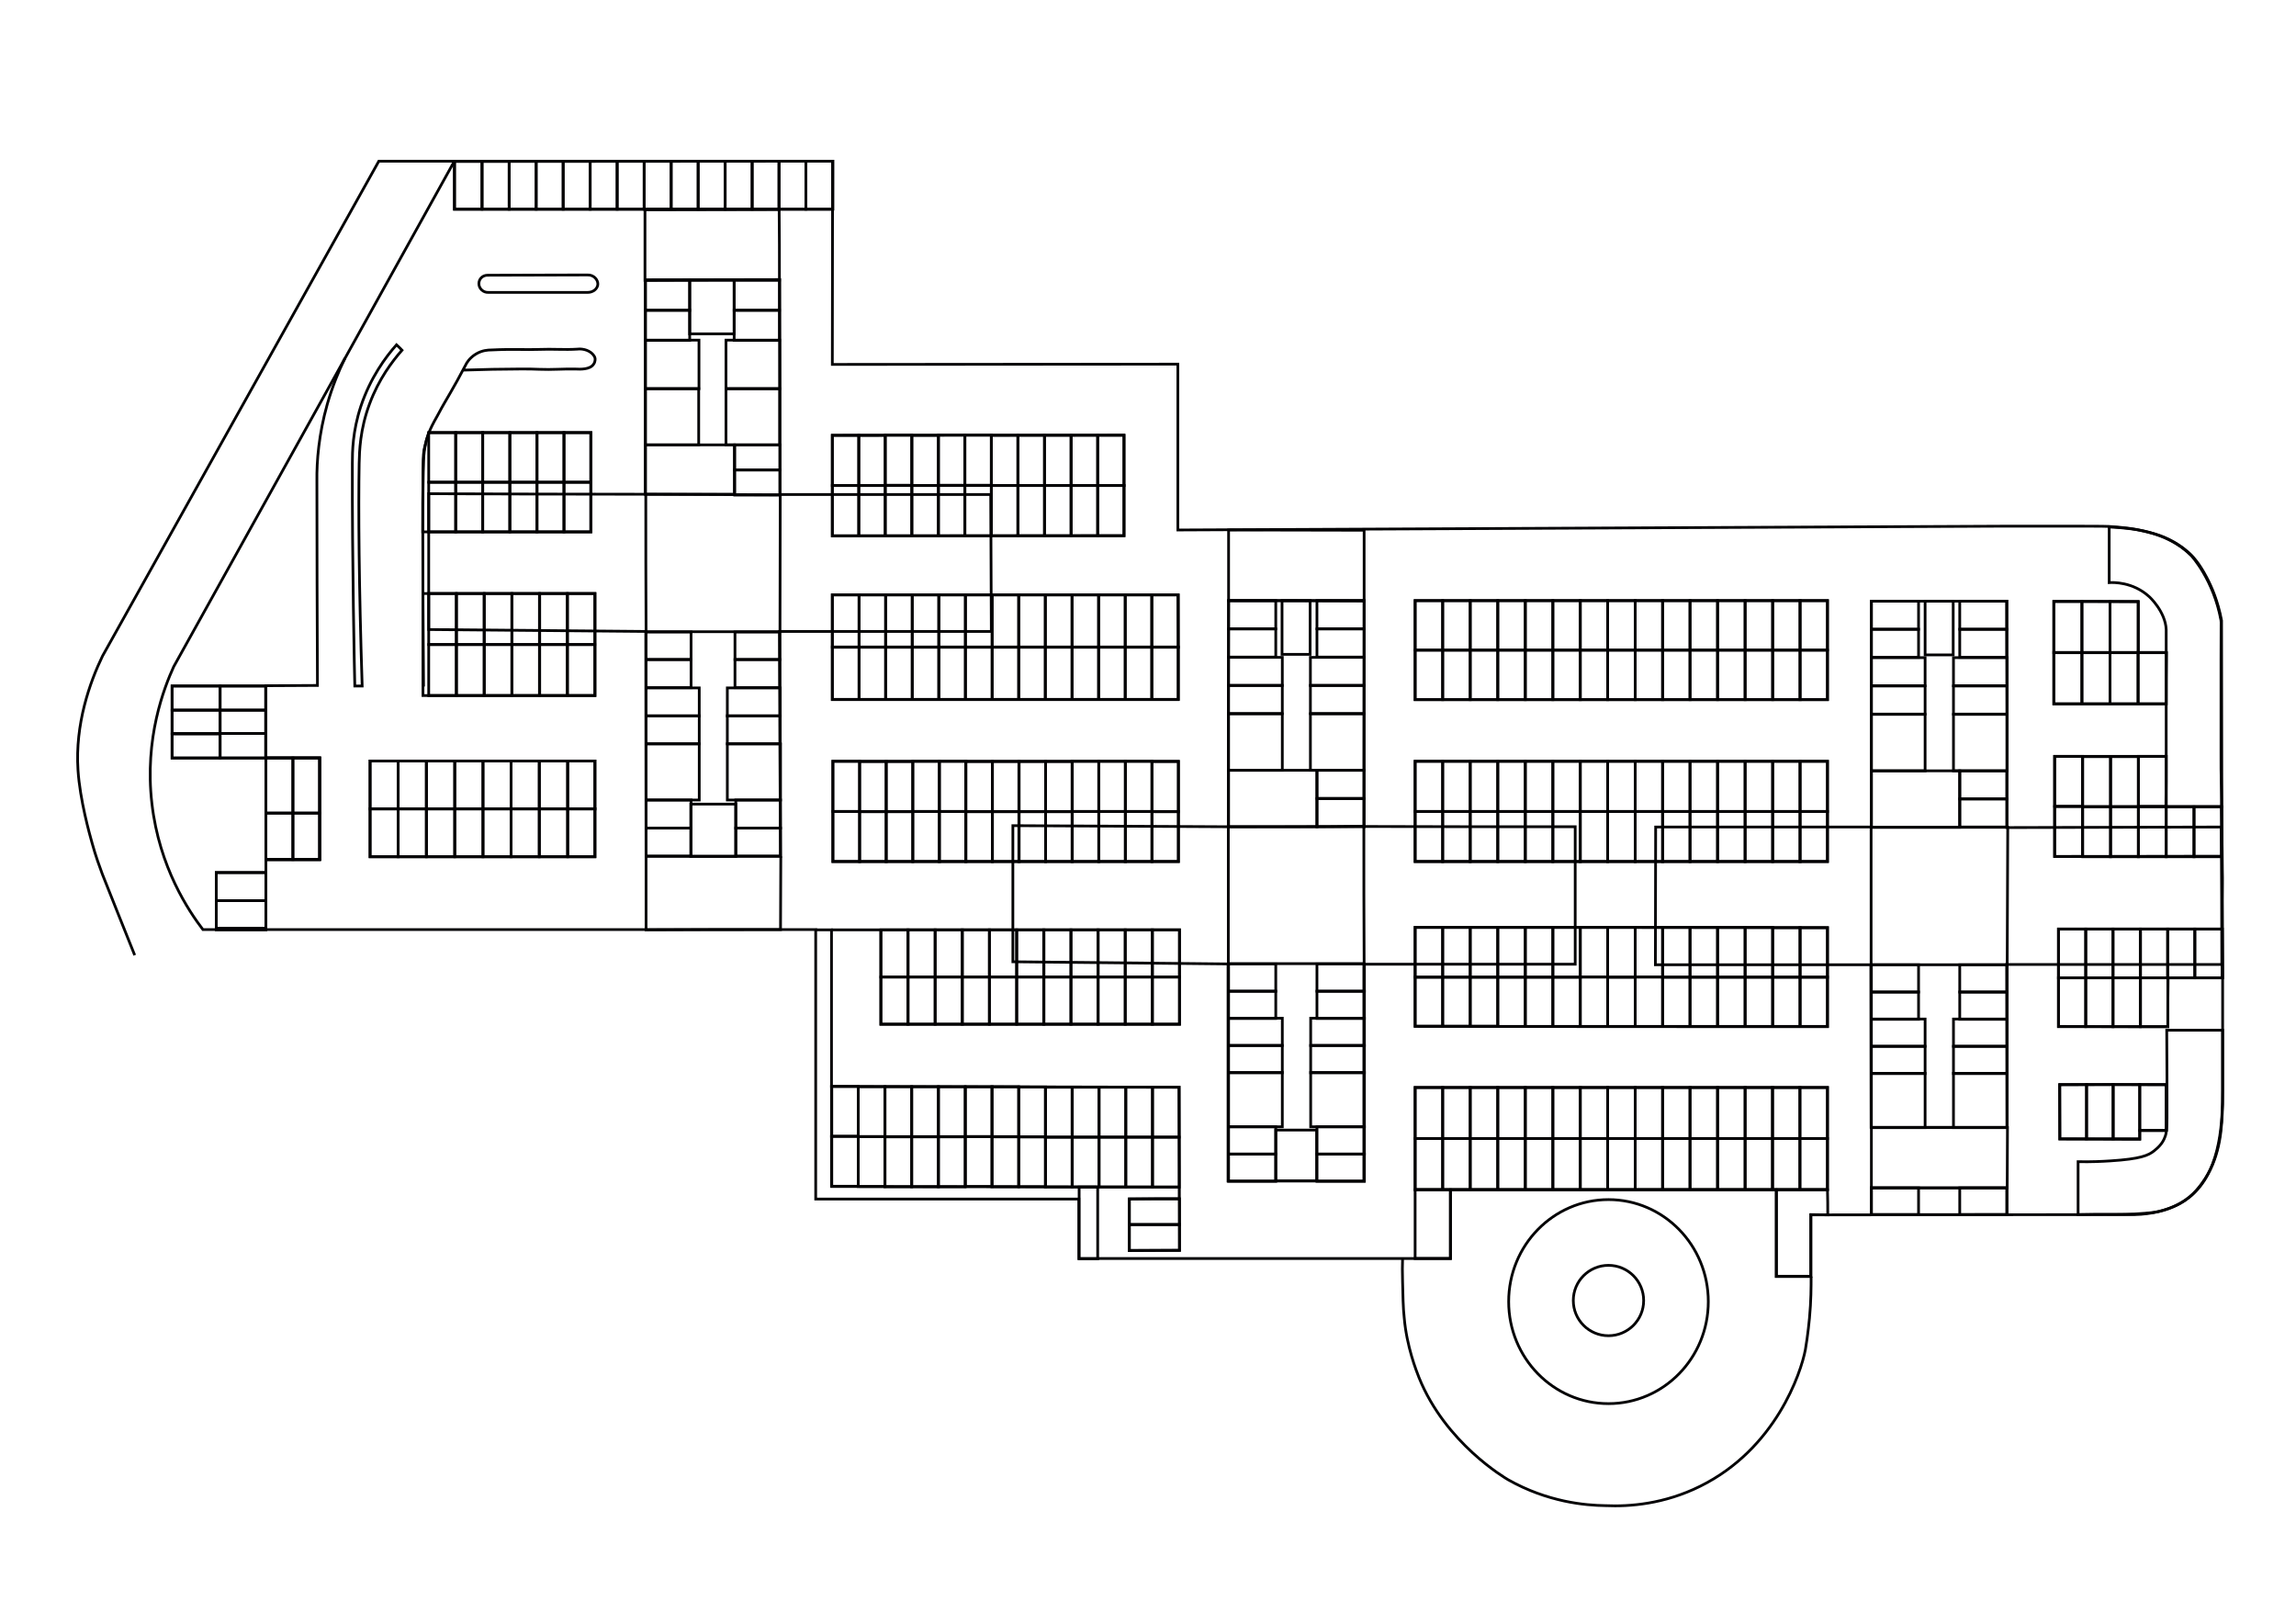 <?xml version="1.0" encoding="utf-8"?>
<!-- Generator: Adobe Illustrator 18.1.1, SVG Export Plug-In . SVG Version: 6.00 Build 0)  -->
<svg version="1.1" id="Capa_1" xmlns="http://www.w3.org/2000/svg" xmlns:xlink="http://www.w3.org/1999/xlink" x="0px" y="0px"
	 viewBox="0 0 841.9 595.3" enable-background="new 0 0 841.9 595.3" xml:space="preserve">
<rect x="157.2" y="217.6" fill="none" stroke="#010002" stroke-miterlimit="10" width="10.1" height="18.7"/>
<rect x="157.2" y="158.6" fill="none" stroke="#010002" stroke-miterlimit="10" width="9.9" height="18.2"/>
<rect x="166.6" y="59.1" fill="none" stroke="#010002" stroke-miterlimit="10" width="10.1" height="17.6"/>
<rect x="176.8" y="59.1" fill="none" stroke="#010002" stroke-miterlimit="10" width="9.9" height="17.6"/>
<rect x="186.7" y="59.1" fill="none" stroke="#010002" stroke-miterlimit="10" width="9.9" height="17.6"/>
<rect x="196.6" y="59.1" fill="none" stroke="#010002" stroke-miterlimit="10" width="9.9" height="17.6"/>
<rect x="206.5" y="59.1" fill="none" stroke="#010002" stroke-miterlimit="10" width="9.9" height="17.6"/>
<rect x="216.4" y="59.1" fill="none" stroke="#010002" stroke-miterlimit="10" width="9.9" height="17.6"/>
<rect x="226.3" y="59.1" fill="none" stroke="#010002" stroke-miterlimit="10" width="9.9" height="17.6"/>
<rect x="236.2" y="59.1" fill="none" stroke="#010002" stroke-miterlimit="10" width="9.9" height="17.6"/>
<rect x="246.1" y="59.1" fill="none" stroke="#010002" stroke-miterlimit="10" width="9.9" height="17.6"/>
<rect x="256" y="59.1" fill="none" stroke="#010002" stroke-miterlimit="10" width="9.9" height="17.6"/>
<rect x="265.9" y="59.1" fill="none" stroke="#010002" stroke-miterlimit="10" width="9.9" height="17.6"/>
<rect x="275.8" y="59.1" fill="none" stroke="#010002" stroke-miterlimit="10" width="9.9" height="17.6"/>
<rect x="285.6" y="59.1" fill="none" stroke="#010002" stroke-miterlimit="10" width="9.9" height="17.6"/>
<rect x="295.5" y="59.1" fill="none" stroke="#010002" stroke-miterlimit="10" width="9.8" height="17.6"/>
<rect x="157.2" y="176.8" fill="none" stroke="#010002" stroke-miterlimit="10" width="9.9" height="18.2"/>
<rect x="167.1" y="158.6" fill="none" stroke="#010002" stroke-miterlimit="10" width="9.9" height="18.2"/>
<rect x="167.1" y="176.8" fill="none" stroke="#010002" stroke-miterlimit="10" width="9.9" height="18.2"/>
<rect x="177" y="158.6" fill="none" stroke="#010002" stroke-miterlimit="10" width="9.9" height="18.2"/>
<rect x="177" y="176.8" fill="none" stroke="#010002" stroke-miterlimit="10" width="9.9" height="18.2"/>
<rect x="187" y="158.6" fill="none" stroke="#010002" stroke-miterlimit="10" width="9.9" height="18.2"/>
<rect x="187" y="176.8" fill="none" stroke="#010002" stroke-miterlimit="10" width="9.9" height="18.2"/>
<rect x="196.9" y="158.6" fill="none" stroke="#010002" stroke-miterlimit="10" width="9.9" height="18.2"/>
<rect x="196.9" y="176.8" fill="none" stroke="#010002" stroke-miterlimit="10" width="9.9" height="18.2"/>
<rect x="206.8" y="158.6" fill="none" stroke="#010002" stroke-miterlimit="10" width="9.9" height="18.2"/>
<rect x="206.8" y="176.8" fill="none" stroke="#010002" stroke-miterlimit="10" width="9.9" height="18.2"/>
<rect x="157.2" y="236.3" fill="none" stroke="#010002" stroke-miterlimit="10" width="10.1" height="18.7"/>
<rect x="167.4" y="217.6" fill="none" stroke="#010002" stroke-miterlimit="10" width="10.1" height="18.7"/>
<rect x="167.4" y="236.3" fill="none" stroke="#010002" stroke-miterlimit="10" width="10.1" height="18.7"/>
<rect x="177.6" y="217.6" fill="none" stroke="#010002" stroke-miterlimit="10" width="10.1" height="18.7"/>
<rect x="177.6" y="236.3" fill="none" stroke="#010002" stroke-miterlimit="10" width="10.1" height="18.7"/>
<rect x="187.7" y="217.6" fill="none" stroke="#010002" stroke-miterlimit="10" width="10.1" height="18.7"/>
<rect x="187.7" y="236.3" fill="none" stroke="#010002" stroke-miterlimit="10" width="10.1" height="18.7"/>
<rect x="197.9" y="217.6" fill="none" stroke="#010002" stroke-miterlimit="10" width="10.1" height="18.7"/>
<rect x="197.9" y="236.3" fill="none" stroke="#010002" stroke-miterlimit="10" width="10.1" height="18.7"/>
<rect x="208.1" y="217.6" fill="none" stroke="#010002" stroke-miterlimit="10" width="10" height="18.7"/>
<rect x="208.1" y="236.3" fill="none" stroke="#010002" stroke-miterlimit="10" width="10" height="18.7"/>
<rect x="135.7" y="279" fill="none" stroke="#010002" stroke-miterlimit="10" width="10.3" height="17.6"/>
<rect x="135.7" y="296.5" fill="none" stroke="#010002" stroke-miterlimit="10" width="10.3" height="17.6"/>
<rect x="146" y="279" fill="none" stroke="#010002" stroke-miterlimit="10" width="10.3" height="17.6"/>
<rect x="146" y="296.5" fill="none" stroke="#010002" stroke-miterlimit="10" width="10.3" height="17.6"/>
<rect x="156.4" y="279" fill="none" stroke="#010002" stroke-miterlimit="10" width="10.3" height="17.6"/>
<rect x="156.4" y="296.5" fill="none" stroke="#010002" stroke-miterlimit="10" width="10.3" height="17.6"/>
<rect x="166.8" y="279" fill="none" stroke="#010002" stroke-miterlimit="10" width="10.3" height="17.6"/>
<rect x="166.8" y="296.5" fill="none" stroke="#010002" stroke-miterlimit="10" width="10.3" height="17.6"/>
<rect x="177.1" y="279" fill="none" stroke="#010002" stroke-miterlimit="10" width="10.3" height="17.6"/>
<rect x="177.1" y="296.5" fill="none" stroke="#010002" stroke-miterlimit="10" width="10.3" height="17.6"/>
<rect x="187.4" y="279" fill="none" stroke="#010002" stroke-miterlimit="10" width="10.3" height="17.6"/>
<rect x="187.4" y="296.5" fill="none" stroke="#010002" stroke-miterlimit="10" width="10.3" height="17.6"/>
<rect x="197.8" y="279" fill="none" stroke="#010002" stroke-miterlimit="10" width="10.3" height="17.6"/>
<rect x="197.8" y="296.5" fill="none" stroke="#010002" stroke-miterlimit="10" width="10.3" height="17.6"/>
<rect x="208.2" y="279" fill="none" stroke="#010002" stroke-miterlimit="10" width="10" height="17.6"/>
<rect x="208.2" y="296.5" fill="none" stroke="#010002" stroke-miterlimit="10" width="10" height="17.6"/>
<rect x="107.4" y="277.9" fill="none" stroke="#010002" stroke-miterlimit="10" width="9.9" height="20.2"/>
<rect x="97.5" y="277.9" fill="none" stroke="#010002" stroke-miterlimit="10" width="9.9" height="20.2"/>
<rect x="97.5" y="298.1" fill="none" stroke="#010002" stroke-miterlimit="10" width="9.9" height="17"/>
<rect x="107.4" y="298.1" fill="none" stroke="#010002" stroke-miterlimit="10" width="9.9" height="17"/>
<rect x="79.3" y="319.9" fill="none" stroke="#010002" stroke-miterlimit="10" width="18.2" height="10.3"/>
<rect x="79.3" y="330.2" fill="none" stroke="#010002" stroke-miterlimit="10" width="18.2" height="10.1"/>
<rect x="63.1" y="251.5" fill="none" stroke="#010002" stroke-miterlimit="10" width="17.6" height="8.8"/>
<rect x="80.7" y="251.5" fill="none" stroke="#010002" stroke-miterlimit="10" width="16.8" height="8.8"/>
<rect x="80.7" y="260.4" fill="none" stroke="#010002" stroke-miterlimit="10" width="16.8" height="8.5"/>
<rect x="80.7" y="268.9" fill="none" stroke="#010002" stroke-miterlimit="10" width="16.8" height="9"/>
<rect x="63.1" y="260.4" fill="none" stroke="#010002" stroke-miterlimit="10" width="17.6" height="8.5"/>
<rect x="63.1" y="269.1" fill="none" stroke="#010002" stroke-miterlimit="10" width="17.6" height="8.8"/>
<rect x="236.9" y="303.6" fill="none" stroke="#010002" stroke-miterlimit="10" width="16.5" height="10.3"/>
<rect x="269.8" y="303.6" fill="none" stroke="#010002" stroke-miterlimit="10" width="16.4" height="10.3"/>
<rect x="236.6" y="102.7" fill="none" stroke="#010002" stroke-miterlimit="10" width="16.3" height="11.1"/>
<rect x="269.2" y="102.7" fill="none" stroke="#010002" stroke-miterlimit="10" width="16.6" height="11.1"/>
<rect x="269.2" y="113.7" fill="none" stroke="#010002" stroke-miterlimit="10" width="16.6" height="11.1"/>
<rect x="252.9" y="102.7" fill="none" stroke="#010002" stroke-miterlimit="10" width="16.3" height="19.7"/>
<rect x="236.6" y="113.7" fill="none" stroke="#010002" stroke-miterlimit="10" width="16.3" height="11.1"/>
<rect x="236.9" y="293.3" fill="none" stroke="#010002" stroke-miterlimit="10" width="16.5" height="10.3"/>
<rect x="269.8" y="293.3" fill="none" stroke="#010002" stroke-miterlimit="10" width="16.4" height="10.3"/>
<rect x="236.9" y="262.4" fill="none" stroke="#010002" stroke-miterlimit="10" width="19.5" height="10.3"/>
<rect x="266.7" y="262.4" fill="none" stroke="#010002" stroke-miterlimit="10" width="19.4" height="10.3"/>
<rect x="236.9" y="252.2" fill="none" stroke="#010002" stroke-miterlimit="10" width="19.5" height="10.3"/>
<rect x="266.7" y="252.2" fill="none" stroke="#010002" stroke-miterlimit="10" width="19.4" height="10.3"/>
<rect x="236.9" y="241.8" fill="none" stroke="#010002" stroke-miterlimit="10" width="16.5" height="10.3"/>
<rect x="269.5" y="241.8" fill="none" stroke="#010002" stroke-miterlimit="10" width="16.5" height="10.3"/>
<rect x="236.9" y="231.7" fill="none" stroke="#010002" stroke-miterlimit="10" width="16.5" height="10.1"/>
<rect x="269.4" y="163.1" fill="none" stroke="#010002" stroke-miterlimit="10" width="16.6" height="9.2"/>
<rect x="269.4" y="172.3" fill="none" stroke="#010002" stroke-miterlimit="10" width="16.6" height="9.2"/>
<rect x="269.5" y="231.7" fill="none" stroke="#010002" stroke-miterlimit="10" width="16.5" height="10.1"/>
<rect x="236.9" y="272.7" fill="none" stroke="#010002" stroke-miterlimit="10" width="19.5" height="20.6"/>
<rect x="236.6" y="142.5" fill="none" stroke="#010002" stroke-miterlimit="10" width="19.6" height="20.6"/>
<rect x="266.2" y="142.5" fill="none" stroke="#010002" stroke-miterlimit="10" width="19.7" height="20.6"/>
<rect x="236.6" y="124.7" fill="none" stroke="#010002" stroke-miterlimit="10" width="19.7" height="17.8"/>
<rect x="266.2" y="124.7" fill="none" stroke="#010002" stroke-miterlimit="10" width="19.7" height="17.8"/>
<rect x="236.6" y="163.1" fill="none" stroke="#010002" stroke-miterlimit="10" width="32.7" height="18.1"/>
<rect x="266.7" y="272.7" fill="none" stroke="#010002" stroke-miterlimit="10" width="19.5" height="20.6"/>
<rect x="253.3" y="294.8" fill="none" stroke="#010002" stroke-miterlimit="10" width="16.5" height="19.2"/>
<path fill="none" stroke="#010002" stroke-miterlimit="10" d="M49.4,350.2c-4-10-8-19.9-11.9-29.8c-1-2.7-2.4-6.5-3.7-11.2
	c-0.9-3.2-4.5-15.9-5.2-26.9c-1.1-16.8,4.3-32.1,9-41.8L138.9,59.1h27.8v17.6h138.7V59.1c-46.2,0-92.5,0.1-138.7,0.1"/>
<path fill="none" stroke="#010002" stroke-miterlimit="10" d="M178.8,100.9c12.2,0,24.4-0.1,36.6-0.1c2.4-0.1,4,1.9,3.8,3.6
	c-0.2,1.5-1.7,2.8-3.7,2.8c-12.1,0-24.3,0-36.4,0c-2,0.1-3.5-1.5-3.5-3.2C175.6,102.2,177,100.9,178.8,100.9z"/>
<path fill="none" stroke="#010002" stroke-miterlimit="10" d="M145.4,126.4c-4,4.5-9.6,12.1-13.1,22.6c-3,9.1-3.1,16.6-3.1,20.8
	c-0.1,35.6,0.8,78.1,0.9,81.7h2.7c-1.2-36.8-1.4-65.4-1.1-81.7c0.1-4.4,0.3-12.3,3.8-21.7c3.4-9.2,8.4-15.7,11.9-19.7
	C146.7,127.7,146.1,127,145.4,126.4z"/>
<path fill="none" stroke="#010002" stroke-miterlimit="10" d="M155.3,251.7c-0.4-43.9-0.3-75.9,0-82.6c0.2-5.4,1.2-8.3,2-10.5
	c0.6-1.6,1.4-3.2,3.1-6.2c2.5-4.7,2.7-4.8,4.8-8.5c1.4-2.4,3.3-5.8,5.5-10c0.4-0.9,1.5-2.7,3.8-4.1s4.5-1.5,5.7-1.5
	c8.1-0.4,12.6,0,17.6-0.2c4.6-0.2,9.3,0.2,13.9-0.1c0.6-0.1,3-0.2,4.9,1.2c0.4,0.3,1.4,1.1,1.6,2.2c0,0,0.2,1.2-0.6,2.2
	c-1.3,1.9-4.8,1.8-6.6,1.7c-4.4-0.1-8.8,0.3-13.2,0.1c-4.1-0.2-8.5-0.1-17.2,0c-4.7,0.1-8.5,0.2-11,0.3"/>
<rect x="305.2" y="159.6" fill="none" stroke="#010002" stroke-miterlimit="10" width="9.7" height="18.4"/>
<rect x="305.2" y="178" fill="none" stroke="#010002" stroke-miterlimit="10" width="9.7" height="18.4"/>
<rect x="305.2" y="218.1" fill="none" stroke="#010002" stroke-miterlimit="10" width="9.8" height="19.2"/>
<rect x="305.4" y="279.1" fill="none" stroke="#010002" stroke-miterlimit="10" width="9.8" height="18.4"/>
<rect x="305.4" y="297.5" fill="none" stroke="#010002" stroke-miterlimit="10" width="9.8" height="18.4"/>
<rect x="323" y="340.9" fill="none" stroke="#010002" stroke-miterlimit="10" width="10" height="17.3"/>
<rect x="323" y="358.2" fill="none" stroke="#010002" stroke-miterlimit="10" width="10" height="17.3"/>
<rect x="332.9" y="340.9" fill="none" stroke="#010002" stroke-miterlimit="10" width="10" height="17.3"/>
<rect x="332.9" y="358.2" fill="none" stroke="#010002" stroke-miterlimit="10" width="10" height="17.3"/>
<rect x="342.9" y="340.9" fill="none" stroke="#010002" stroke-miterlimit="10" width="10" height="17.3"/>
<rect x="342.9" y="358.2" fill="none" stroke="#010002" stroke-miterlimit="10" width="10" height="17.3"/>
<rect x="352.8" y="340.9" fill="none" stroke="#010002" stroke-miterlimit="10" width="10" height="17.3"/>
<rect x="352.8" y="358.2" fill="none" stroke="#010002" stroke-miterlimit="10" width="10" height="17.3"/>
<rect x="686.2" y="435.5" fill="none" stroke="#010002" stroke-miterlimit="10" width="17.3" height="9.8"/>
<rect x="718.6" y="435.5" fill="none" stroke="#010002" stroke-miterlimit="10" width="17.3" height="9.8"/>
<rect x="362.8" y="340.9" fill="none" stroke="#010002" stroke-miterlimit="10" width="10" height="17.3"/>
<rect x="362.8" y="358.2" fill="none" stroke="#010002" stroke-miterlimit="10" width="10" height="17.3"/>
<rect x="372.8" y="340.9" fill="none" stroke="#010002" stroke-miterlimit="10" width="10" height="17.3"/>
<rect x="372.8" y="358.2" fill="none" stroke="#010002" stroke-miterlimit="10" width="10" height="17.3"/>
<rect x="382.7" y="340.9" fill="none" stroke="#010002" stroke-miterlimit="10" width="10" height="17.3"/>
<rect x="382.7" y="358.2" fill="none" stroke="#010002" stroke-miterlimit="10" width="10" height="17.3"/>
<rect x="392.7" y="340.9" fill="none" stroke="#010002" stroke-miterlimit="10" width="10" height="17.3"/>
<rect x="392.7" y="358.2" fill="none" stroke="#010002" stroke-miterlimit="10" width="10" height="17.3"/>
<rect x="402.6" y="340.9" fill="none" stroke="#010002" stroke-miterlimit="10" width="10" height="17.3"/>
<rect x="402.6" y="358.2" fill="none" stroke="#010002" stroke-miterlimit="10" width="10" height="17.3"/>
<rect x="412.6" y="340.9" fill="none" stroke="#010002" stroke-miterlimit="10" width="10" height="17.3"/>
<rect x="412.6" y="358.2" fill="none" stroke="#010002" stroke-miterlimit="10" width="10" height="17.3"/>
<rect x="422.5" y="340.9" fill="none" stroke="#010002" stroke-miterlimit="10" width="10" height="17.3"/>
<rect x="422.5" y="358.2" fill="none" stroke="#010002" stroke-miterlimit="10" width="10" height="17.3"/>
<rect x="315.2" y="279.2" fill="none" stroke="#010002" stroke-miterlimit="10" width="9.8" height="18.4"/>
<rect x="315.2" y="297.5" fill="none" stroke="#010002" stroke-miterlimit="10" width="9.8" height="18.4"/>
<rect x="324.9" y="279.2" fill="none" stroke="#010002" stroke-miterlimit="10" width="9.8" height="18.4"/>
<rect x="324.9" y="297.5" fill="none" stroke="#010002" stroke-miterlimit="10" width="9.8" height="18.4"/>
<rect x="334.7" y="279.1" fill="none" stroke="#010002" stroke-miterlimit="10" width="9.8" height="18.4"/>
<rect x="334.7" y="297.5" fill="none" stroke="#010002" stroke-miterlimit="10" width="9.8" height="18.4"/>
<rect x="344.4" y="279.1" fill="none" stroke="#010002" stroke-miterlimit="10" width="9.8" height="18.4"/>
<rect x="344.4" y="297.5" fill="none" stroke="#010002" stroke-miterlimit="10" width="9.8" height="18.4"/>
<rect x="354.1" y="279.2" fill="none" stroke="#010002" stroke-miterlimit="10" width="9.8" height="18.4"/>
<rect x="354.1" y="297.5" fill="none" stroke="#010002" stroke-miterlimit="10" width="9.8" height="18.4"/>
<rect x="363.9" y="279.2" fill="none" stroke="#010002" stroke-miterlimit="10" width="9.8" height="18.4"/>
<rect x="363.9" y="297.5" fill="none" stroke="#010002" stroke-miterlimit="10" width="9.8" height="18.4"/>
<rect x="373.6" y="279.2" fill="none" stroke="#010002" stroke-miterlimit="10" width="9.8" height="18.4"/>
<rect x="373.6" y="297.5" fill="none" stroke="#010002" stroke-miterlimit="10" width="9.8" height="18.4"/>
<rect x="383.4" y="279.2" fill="none" stroke="#010002" stroke-miterlimit="10" width="9.8" height="18.4"/>
<rect x="383.4" y="297.5" fill="none" stroke="#010002" stroke-miterlimit="10" width="9.8" height="18.4"/>
<rect x="393.1" y="279.1" fill="none" stroke="#010002" stroke-miterlimit="10" width="9.8" height="18.4"/>
<rect x="393.1" y="297.5" fill="none" stroke="#010002" stroke-miterlimit="10" width="9.8" height="18.4"/>
<rect x="402.9" y="279.1" fill="none" stroke="#010002" stroke-miterlimit="10" width="9.8" height="18.4"/>
<rect x="402.9" y="297.5" fill="none" stroke="#010002" stroke-miterlimit="10" width="9.8" height="18.4"/>
<rect x="412.6" y="279.1" fill="none" stroke="#010002" stroke-miterlimit="10" width="9.8" height="18.4"/>
<rect x="412.6" y="297.5" fill="none" stroke="#010002" stroke-miterlimit="10" width="9.8" height="18.4"/>
<rect x="422.4" y="279.2" fill="none" stroke="#010002" stroke-miterlimit="10" width="9.7" height="18.4"/>
<rect x="422.4" y="297.5" fill="none" stroke="#010002" stroke-miterlimit="10" width="9.7" height="18.4"/>
<rect x="305.2" y="237.2" fill="none" stroke="#010002" stroke-miterlimit="10" width="9.8" height="19.2"/>
<rect x="315" y="218.1" fill="none" stroke="#010002" stroke-miterlimit="10" width="9.8" height="19.2"/>
<rect x="315" y="237.2" fill="none" stroke="#010002" stroke-miterlimit="10" width="9.8" height="19.2"/>
<rect x="324.7" y="218.1" fill="none" stroke="#010002" stroke-miterlimit="10" width="9.8" height="19.2"/>
<rect x="324.7" y="237.2" fill="none" stroke="#010002" stroke-miterlimit="10" width="9.8" height="19.2"/>
<rect x="334.5" y="218.1" fill="none" stroke="#010002" stroke-miterlimit="10" width="9.8" height="19.2"/>
<rect x="334.5" y="237.2" fill="none" stroke="#010002" stroke-miterlimit="10" width="9.8" height="19.2"/>
<rect x="344.2" y="218.1" fill="none" stroke="#010002" stroke-miterlimit="10" width="9.8" height="19.2"/>
<rect x="344.2" y="237.2" fill="none" stroke="#010002" stroke-miterlimit="10" width="9.8" height="19.2"/>
<rect x="354" y="218.1" fill="none" stroke="#010002" stroke-miterlimit="10" width="9.8" height="19.2"/>
<rect x="354" y="237.2" fill="none" stroke="#010002" stroke-miterlimit="10" width="9.8" height="19.2"/>
<rect x="363.8" y="218.1" fill="none" stroke="#010002" stroke-miterlimit="10" width="9.8" height="19.2"/>
<rect x="363.8" y="237.2" fill="none" stroke="#010002" stroke-miterlimit="10" width="9.8" height="19.2"/>
<rect x="373.5" y="218.1" fill="none" stroke="#010002" stroke-miterlimit="10" width="9.8" height="19.2"/>
<rect x="373.5" y="237.2" fill="none" stroke="#010002" stroke-miterlimit="10" width="9.8" height="19.2"/>
<rect x="383.3" y="218.1" fill="none" stroke="#010002" stroke-miterlimit="10" width="9.8" height="19.2"/>
<rect x="383.3" y="237.2" fill="none" stroke="#010002" stroke-miterlimit="10" width="9.8" height="19.2"/>
<rect x="393.1" y="218.1" fill="none" stroke="#010002" stroke-miterlimit="10" width="9.8" height="19.2"/>
<rect x="393.1" y="237.2" fill="none" stroke="#010002" stroke-miterlimit="10" width="9.8" height="19.2"/>
<rect x="402.8" y="218.1" fill="none" stroke="#010002" stroke-miterlimit="10" width="9.8" height="19.2"/>
<rect x="402.8" y="237.2" fill="none" stroke="#010002" stroke-miterlimit="10" width="9.8" height="19.2"/>
<rect x="412.6" y="218.1" fill="none" stroke="#010002" stroke-miterlimit="10" width="9.8" height="19.2"/>
<rect x="412.6" y="237.2" fill="none" stroke="#010002" stroke-miterlimit="10" width="9.8" height="19.2"/>
<rect x="422.3" y="218.1" fill="none" stroke="#010002" stroke-miterlimit="10" width="9.8" height="19.2"/>
<rect x="470.1" y="220.2" fill="none" stroke="#010002" stroke-miterlimit="10" width="10.3" height="19.7"/>
<rect x="518.9" y="220.2" fill="none" stroke="#010002" stroke-miterlimit="10" width="10.1" height="18.1"/>
<rect x="518.9" y="238.4" fill="none" stroke="#010002" stroke-miterlimit="10" width="10.1" height="18.1"/>
<rect x="518.9" y="279.1" fill="none" stroke="#010002" stroke-miterlimit="10" width="10.1" height="18.4"/>
<rect x="518.9" y="297.5" fill="none" stroke="#010002" stroke-miterlimit="10" width="10.1" height="18.4"/>
<rect x="529" y="279.1" fill="none" stroke="#010002" stroke-miterlimit="10" width="10.1" height="18.4"/>
<rect x="529" y="297.5" fill="none" stroke="#010002" stroke-miterlimit="10" width="10.1" height="18.4"/>
<rect x="539.1" y="279.1" fill="none" stroke="#010002" stroke-miterlimit="10" width="10.1" height="18.4"/>
<rect x="539.1" y="297.5" fill="none" stroke="#010002" stroke-miterlimit="10" width="10.1" height="18.4"/>
<rect x="549.2" y="279.1" fill="none" stroke="#010002" stroke-miterlimit="10" width="10.1" height="18.4"/>
<rect x="549.2" y="297.5" fill="none" stroke="#010002" stroke-miterlimit="10" width="10.1" height="18.4"/>
<rect x="559.3" y="279.1" fill="none" stroke="#010002" stroke-miterlimit="10" width="10.1" height="18.4"/>
<rect x="559.3" y="297.5" fill="none" stroke="#010002" stroke-miterlimit="10" width="10.1" height="18.4"/>
<rect x="569.4" y="279.1" fill="none" stroke="#010002" stroke-miterlimit="10" width="10.1" height="18.4"/>
<rect x="569.4" y="297.5" fill="none" stroke="#010002" stroke-miterlimit="10" width="10.1" height="18.4"/>
<rect x="579.4" y="279.1" fill="none" stroke="#010002" stroke-miterlimit="10" width="10.1" height="18.4"/>
<rect x="579.4" y="297.5" fill="none" stroke="#010002" stroke-miterlimit="10" width="10.1" height="18.4"/>
<rect x="589.5" y="279.1" fill="none" stroke="#010002" stroke-miterlimit="10" width="10.1" height="18.4"/>
<rect x="589.5" y="297.5" fill="none" stroke="#010002" stroke-miterlimit="10" width="10.1" height="18.4"/>
<rect x="599.6" y="279.1" fill="none" stroke="#010002" stroke-miterlimit="10" width="10.1" height="18.4"/>
<rect x="599.6" y="297.5" fill="none" stroke="#010002" stroke-miterlimit="10" width="10.1" height="18.4"/>
<rect x="609.6" y="279.1" fill="none" stroke="#010002" stroke-miterlimit="10" width="10.1" height="18.4"/>
<rect x="609.6" y="297.5" fill="none" stroke="#010002" stroke-miterlimit="10" width="10.1" height="18.4"/>
<rect x="619.7" y="279.1" fill="none" stroke="#010002" stroke-miterlimit="10" width="10.1" height="18.4"/>
<rect x="619.7" y="297.5" fill="none" stroke="#010002" stroke-miterlimit="10" width="10.1" height="18.4"/>
<rect x="629.8" y="279.1" fill="none" stroke="#010002" stroke-miterlimit="10" width="10.1" height="18.4"/>
<rect x="629.8" y="297.5" fill="none" stroke="#010002" stroke-miterlimit="10" width="10.1" height="18.4"/>
<rect x="639.9" y="279.1" fill="none" stroke="#010002" stroke-miterlimit="10" width="10.1" height="18.4"/>
<rect x="639.9" y="297.5" fill="none" stroke="#010002" stroke-miterlimit="10" width="10.1" height="18.4"/>
<rect x="650" y="279.1" fill="none" stroke="#010002" stroke-miterlimit="10" width="10.1" height="18.4"/>
<rect x="650" y="297.5" fill="none" stroke="#010002" stroke-miterlimit="10" width="10.1" height="18.4"/>
<rect x="660" y="279.1" fill="none" stroke="#010002" stroke-miterlimit="10" width="10.1" height="18.4"/>
<rect x="660" y="297.5" fill="none" stroke="#010002" stroke-miterlimit="10" width="10.1" height="18.4"/>
<rect x="518.9" y="340" fill="none" stroke="#010002" stroke-miterlimit="10" width="10.1" height="18.3"/>
<rect x="518.9" y="358.2" fill="none" stroke="#010002" stroke-miterlimit="10" width="10.1" height="18"/>
<rect x="518.9" y="398.7" fill="none" stroke="#010002" stroke-miterlimit="10" width="10.1" height="18.7"/>
<rect x="518.9" y="417.4" fill="none" stroke="#010002" stroke-miterlimit="10" width="10.1" height="18.7"/>
<rect x="529" y="398.7" fill="none" stroke="#010002" stroke-miterlimit="10" width="10.1" height="18.7"/>
<rect x="529" y="417.4" fill="none" stroke="#010002" stroke-miterlimit="10" width="10.1" height="18.7"/>
<rect x="539.1" y="398.7" fill="none" stroke="#010002" stroke-miterlimit="10" width="10.1" height="18.7"/>
<rect x="539.1" y="417.4" fill="none" stroke="#010002" stroke-miterlimit="10" width="10.1" height="18.7"/>
<rect x="549.2" y="398.7" fill="none" stroke="#010002" stroke-miterlimit="10" width="10.1" height="18.7"/>
<rect x="549.2" y="417.4" fill="none" stroke="#010002" stroke-miterlimit="10" width="10.1" height="18.7"/>
<rect x="559.3" y="398.7" fill="none" stroke="#010002" stroke-miterlimit="10" width="10.1" height="18.7"/>
<rect x="559.3" y="417.4" fill="none" stroke="#010002" stroke-miterlimit="10" width="10.1" height="18.7"/>
<rect x="569.4" y="398.7" fill="none" stroke="#010002" stroke-miterlimit="10" width="10.1" height="18.7"/>
<rect x="569.4" y="417.4" fill="none" stroke="#010002" stroke-miterlimit="10" width="10.1" height="18.7"/>
<rect x="579.4" y="398.7" fill="none" stroke="#010002" stroke-miterlimit="10" width="10.1" height="18.7"/>
<rect x="579.4" y="417.4" fill="none" stroke="#010002" stroke-miterlimit="10" width="10.1" height="18.7"/>
<rect x="589.5" y="398.7" fill="none" stroke="#010002" stroke-miterlimit="10" width="10.1" height="18.7"/>
<rect x="589.5" y="417.4" fill="none" stroke="#010002" stroke-miterlimit="10" width="10.1" height="18.7"/>
<rect x="599.6" y="398.7" fill="none" stroke="#010002" stroke-miterlimit="10" width="10.1" height="18.7"/>
<rect x="599.6" y="417.4" fill="none" stroke="#010002" stroke-miterlimit="10" width="10.1" height="18.7"/>
<rect x="609.6" y="398.7" fill="none" stroke="#010002" stroke-miterlimit="10" width="10.1" height="18.7"/>
<rect x="609.6" y="417.4" fill="none" stroke="#010002" stroke-miterlimit="10" width="10.1" height="18.7"/>
<rect x="619.7" y="398.7" fill="none" stroke="#010002" stroke-miterlimit="10" width="10.1" height="18.7"/>
<rect x="619.7" y="417.4" fill="none" stroke="#010002" stroke-miterlimit="10" width="10.1" height="18.7"/>
<rect x="629.8" y="398.7" fill="none" stroke="#010002" stroke-miterlimit="10" width="10.1" height="18.7"/>
<rect x="629.8" y="417.4" fill="none" stroke="#010002" stroke-miterlimit="10" width="10.1" height="18.7"/>
<rect x="639.9" y="398.7" fill="none" stroke="#010002" stroke-miterlimit="10" width="10.1" height="18.7"/>
<rect x="639.9" y="417.4" fill="none" stroke="#010002" stroke-miterlimit="10" width="10.1" height="18.7"/>
<rect x="649.9" y="398.7" fill="none" stroke="#010002" stroke-miterlimit="10" width="10.1" height="18.7"/>
<rect x="649.9" y="417.4" fill="none" stroke="#010002" stroke-miterlimit="10" width="10.1" height="18.7"/>
<rect x="660" y="398.7" fill="none" stroke="#010002" stroke-miterlimit="10" width="10.1" height="18.7"/>
<rect x="660" y="417.4" fill="none" stroke="#010002" stroke-miterlimit="10" width="10.1" height="18.7"/>
<rect x="529" y="340" fill="none" stroke="#010002" stroke-miterlimit="10" width="10.1" height="18.3"/>
<rect x="529" y="358.2" fill="none" stroke="#010002" stroke-miterlimit="10" width="10.1" height="18"/>
<rect x="539.1" y="340" fill="none" stroke="#010002" stroke-miterlimit="10" width="10.1" height="18.3"/>
<rect x="539.1" y="358.2" fill="none" stroke="#010002" stroke-miterlimit="10" width="10.1" height="18"/>
<rect x="549.2" y="340" fill="none" stroke="#010002" stroke-miterlimit="10" width="10.1" height="18.3"/>
<rect x="549.2" y="358.2" fill="none" stroke="#010002" stroke-miterlimit="10" width="10.1" height="18.1"/>
<rect x="559.3" y="340" fill="none" stroke="#010002" stroke-miterlimit="10" width="10.1" height="18.3"/>
<rect x="559.3" y="358.2" fill="none" stroke="#010002" stroke-miterlimit="10" width="10.1" height="18.1"/>
<rect x="569.4" y="340" fill="none" stroke="#010002" stroke-miterlimit="10" width="10.1" height="18.3"/>
<rect x="569.4" y="358.2" fill="none" stroke="#010002" stroke-miterlimit="10" width="10.1" height="18.1"/>
<rect x="579.4" y="340" fill="none" stroke="#010002" stroke-miterlimit="10" width="10.1" height="18.2"/>
<rect x="579.4" y="358.2" fill="none" stroke="#010002" stroke-miterlimit="10" width="10.1" height="18.1"/>
<rect x="589.5" y="340" fill="none" stroke="#010002" stroke-miterlimit="10" width="10.1" height="18.3"/>
<rect x="589.5" y="358.2" fill="none" stroke="#010002" stroke-miterlimit="10" width="10.1" height="18.1"/>
<rect x="599.6" y="340" fill="none" stroke="#010002" stroke-miterlimit="10" width="10.1" height="18.2"/>
<rect x="599.6" y="358.2" fill="none" stroke="#010002" stroke-miterlimit="10" width="10.1" height="18.1"/>
<rect x="609.6" y="340" fill="none" stroke="#010002" stroke-miterlimit="10" width="10.1" height="18.3"/>
<rect x="609.6" y="358.2" fill="none" stroke="#010002" stroke-miterlimit="10" width="10.1" height="18.1"/>
<rect x="619.7" y="340" fill="none" stroke="#010002" stroke-miterlimit="10" width="10.1" height="18.3"/>
<rect x="619.7" y="358.2" fill="none" stroke="#010002" stroke-miterlimit="10" width="10.1" height="18.1"/>
<rect x="629.8" y="340" fill="none" stroke="#010002" stroke-miterlimit="10" width="10.1" height="18.3"/>
<rect x="629.8" y="358.2" fill="none" stroke="#010002" stroke-miterlimit="10" width="10.1" height="18.1"/>
<rect x="639.9" y="340" fill="none" stroke="#010002" stroke-miterlimit="10" width="10.1" height="18.3"/>
<rect x="639.9" y="358.2" fill="none" stroke="#010002" stroke-miterlimit="10" width="10.1" height="18.1"/>
<rect x="650" y="340.1" fill="none" stroke="#010002" stroke-miterlimit="10" width="10.1" height="18.2"/>
<rect x="650" y="358.2" fill="none" stroke="#010002" stroke-miterlimit="10" width="10.1" height="18.1"/>
<rect x="660" y="340.1" fill="none" stroke="#010002" stroke-miterlimit="10" width="10.1" height="18.2"/>
<rect x="660" y="358.2" fill="none" stroke="#010002" stroke-miterlimit="10" width="10.1" height="18.1"/>
<rect x="529" y="220.2" fill="none" stroke="#010002" stroke-miterlimit="10" width="10.1" height="18.1"/>
<rect x="529" y="238.4" fill="none" stroke="#010002" stroke-miterlimit="10" width="10.1" height="18.1"/>
<rect x="539.1" y="220.2" fill="none" stroke="#010002" stroke-miterlimit="10" width="10.1" height="18.1"/>
<rect x="539.1" y="238.4" fill="none" stroke="#010002" stroke-miterlimit="10" width="10.1" height="18.1"/>
<rect x="549.2" y="220.2" fill="none" stroke="#010002" stroke-miterlimit="10" width="10.1" height="18.1"/>
<rect x="549.2" y="238.4" fill="none" stroke="#010002" stroke-miterlimit="10" width="10.1" height="18.1"/>
<rect x="559.3" y="220.2" fill="none" stroke="#010002" stroke-miterlimit="10" width="10.1" height="18.1"/>
<rect x="559.3" y="238.4" fill="none" stroke="#010002" stroke-miterlimit="10" width="10.1" height="18.1"/>
<rect x="569.4" y="220.2" fill="none" stroke="#010002" stroke-miterlimit="10" width="10.1" height="18.1"/>
<rect x="569.4" y="238.4" fill="none" stroke="#010002" stroke-miterlimit="10" width="10.1" height="18.1"/>
<rect x="579.4" y="220.2" fill="none" stroke="#010002" stroke-miterlimit="10" width="10.1" height="18.1"/>
<rect x="579.4" y="238.4" fill="none" stroke="#010002" stroke-miterlimit="10" width="10.1" height="18.1"/>
<rect x="589.5" y="220.2" fill="none" stroke="#010002" stroke-miterlimit="10" width="10.1" height="18.1"/>
<rect x="589.5" y="238.4" fill="none" stroke="#010002" stroke-miterlimit="10" width="10.1" height="18.1"/>
<rect x="599.6" y="220.2" fill="none" stroke="#010002" stroke-miterlimit="10" width="10.1" height="18.1"/>
<rect x="599.6" y="238.4" fill="none" stroke="#010002" stroke-miterlimit="10" width="10.1" height="18.1"/>
<rect x="609.6" y="220.2" fill="none" stroke="#010002" stroke-miterlimit="10" width="10.1" height="18.1"/>
<rect x="609.6" y="238.4" fill="none" stroke="#010002" stroke-miterlimit="10" width="10.1" height="18.1"/>
<rect x="619.7" y="220.2" fill="none" stroke="#010002" stroke-miterlimit="10" width="10.1" height="18.1"/>
<rect x="619.7" y="238.4" fill="none" stroke="#010002" stroke-miterlimit="10" width="10.1" height="18.1"/>
<rect x="629.8" y="220.2" fill="none" stroke="#010002" stroke-miterlimit="10" width="10.1" height="18.1"/>
<rect x="629.8" y="238.4" fill="none" stroke="#010002" stroke-miterlimit="10" width="10.1" height="18.1"/>
<rect x="639.9" y="220.2" fill="none" stroke="#010002" stroke-miterlimit="10" width="10.1" height="18.1"/>
<rect x="639.9" y="238.4" fill="none" stroke="#010002" stroke-miterlimit="10" width="10.1" height="18.1"/>
<rect x="650" y="220.2" fill="none" stroke="#010002" stroke-miterlimit="10" width="10.1" height="18.1"/>
<rect x="650" y="238.4" fill="none" stroke="#010002" stroke-miterlimit="10" width="10.1" height="18.1"/>
<rect x="660" y="220.2" fill="none" stroke="#010002" stroke-miterlimit="10" width="10.1" height="18.1"/>
<rect x="660" y="238.4" fill="none" stroke="#010002" stroke-miterlimit="10" width="10.1" height="18.1"/>
<rect x="450.5" y="220.2" fill="none" stroke="#010002" stroke-miterlimit="10" width="17.3" height="10.3"/>
<rect x="450.5" y="230.6" fill="none" stroke="#010002" stroke-miterlimit="10" width="17.3" height="10.3"/>
<rect x="450.5" y="241" fill="none" stroke="#010002" stroke-miterlimit="10" width="19.7" height="10.3"/>
<rect x="480.5" y="241" fill="none" stroke="#010002" stroke-miterlimit="10" width="19.7" height="10.3"/>
<rect x="480.5" y="251.3" fill="none" stroke="#010002" stroke-miterlimit="10" width="19.7" height="10.3"/>
<rect x="482.9" y="282.4" fill="none" stroke="#010002" stroke-miterlimit="10" width="17.3" height="10.3"/>
<rect x="450.5" y="353.4" fill="none" stroke="#010002" stroke-miterlimit="10" width="17.3" height="10"/>
<rect x="450.5" y="363.4" fill="none" stroke="#010002" stroke-miterlimit="10" width="17.3" height="10"/>
<rect x="450.5" y="373.3" fill="none" stroke="#010002" stroke-miterlimit="10" width="19.7" height="10"/>
<rect x="450.5" y="383.3" fill="none" stroke="#010002" stroke-miterlimit="10" width="19.7" height="10"/>
<rect x="450.5" y="413.1" fill="none" stroke="#010002" stroke-miterlimit="10" width="17.3" height="10"/>
<rect x="482.9" y="363.4" fill="none" stroke="#010002" stroke-miterlimit="10" width="17.4" height="10"/>
<rect x="480.6" y="373.3" fill="none" stroke="#010002" stroke-miterlimit="10" width="19.7" height="10"/>
<rect x="480.6" y="383.3" fill="none" stroke="#010002" stroke-miterlimit="10" width="19.7" height="10"/>
<rect x="482.9" y="413.1" fill="none" stroke="#010002" stroke-miterlimit="10" width="17.4" height="10"/>
<rect x="482.9" y="423.1" fill="none" stroke="#010002" stroke-miterlimit="10" width="17.4" height="10"/>
<rect x="450.5" y="423.1" fill="none" stroke="#010002" stroke-miterlimit="10" width="17.3" height="10"/>
<rect x="450.5" y="393.2" fill="none" stroke="#010002" stroke-miterlimit="10" width="19.7" height="19.9"/>
<rect x="480.6" y="393.2" fill="none" stroke="#010002" stroke-miterlimit="10" width="19.7" height="19.9"/>
<rect x="467.8" y="414.3" fill="none" stroke="#010002" stroke-miterlimit="10" width="15" height="18.6"/>
<rect x="482.9" y="353.4" fill="none" stroke="#010002" stroke-miterlimit="10" width="17.4" height="10"/>
<rect x="686.2" y="353.7" fill="none" stroke="#010002" stroke-miterlimit="10" width="17.3" height="10"/>
<rect x="686.2" y="363.7" fill="none" stroke="#010002" stroke-miterlimit="10" width="17.3" height="10"/>
<rect x="686.2" y="373.6" fill="none" stroke="#010002" stroke-miterlimit="10" width="19.7" height="10"/>
<rect x="686.2" y="383.6" fill="none" stroke="#010002" stroke-miterlimit="10" width="19.7" height="10"/>
<rect x="718.6" y="363.7" fill="none" stroke="#010002" stroke-miterlimit="10" width="17.4" height="10"/>
<rect x="716.3" y="373.6" fill="none" stroke="#010002" stroke-miterlimit="10" width="19.7" height="10"/>
<rect x="716.3" y="383.6" fill="none" stroke="#010002" stroke-miterlimit="10" width="19.7" height="10"/>
<rect x="686.2" y="393.5" fill="none" stroke="#010002" stroke-miterlimit="10" width="19.7" height="19.9"/>
<rect x="716.3" y="393.5" fill="none" stroke="#010002" stroke-miterlimit="10" width="19.7" height="19.9"/>
<rect x="718.6" y="353.7" fill="none" stroke="#010002" stroke-miterlimit="10" width="17.4" height="10"/>
<rect x="482.9" y="292.8" fill="none" stroke="#010002" stroke-miterlimit="10" width="17.3" height="10.3"/>
<rect x="450.5" y="251.3" fill="none" stroke="#010002" stroke-miterlimit="10" width="19.7" height="10.3"/>
<rect x="450.5" y="261.7" fill="none" stroke="#010002" stroke-miterlimit="10" width="19.7" height="20.7"/>
<rect x="480.5" y="261.7" fill="none" stroke="#010002" stroke-miterlimit="10" width="19.7" height="20.7"/>
<rect x="450.5" y="282.4" fill="none" stroke="#010002" stroke-miterlimit="10" width="32.4" height="20.7"/>
<rect x="482.9" y="220.2" fill="none" stroke="#010002" stroke-miterlimit="10" width="17.3" height="10.3"/>
<rect x="482.9" y="230.6" fill="none" stroke="#010002" stroke-miterlimit="10" width="17.3" height="10.3"/>
<rect x="705.9" y="220.4" fill="none" stroke="#010002" stroke-miterlimit="10" width="10.3" height="19.7"/>
<rect x="784" y="239.2" fill="none" stroke="#010002" stroke-miterlimit="10" width="10.3" height="18.8"/>
<rect x="753.1" y="220.5" fill="none" stroke="#010002" stroke-miterlimit="10" width="10.3" height="18.8"/>
<rect x="753.1" y="239.2" fill="none" stroke="#010002" stroke-miterlimit="10" width="10.3" height="18.8"/>
<rect x="804.5" y="295.8" fill="none" stroke="#010002" stroke-miterlimit="10" width="10.2" height="18.3"/>
<rect x="794.3" y="295.8" fill="none" stroke="#010002" stroke-miterlimit="10" width="10.2" height="18.3"/>
<rect x="784.1" y="295.8" fill="none" stroke="#010002" stroke-miterlimit="10" width="10.2" height="18.3"/>
<rect x="784.1" y="277.3" fill="none" stroke="#010002" stroke-miterlimit="10" width="10.2" height="18.3"/>
<rect x="773.9" y="295.8" fill="none" stroke="#010002" stroke-miterlimit="10" width="10.2" height="18.3"/>
<rect x="784.6" y="397.6" fill="none" stroke="#010002" stroke-miterlimit="10" width="9.8" height="16.8"/>
<rect x="774.8" y="397.6" fill="none" stroke="#010002" stroke-miterlimit="10" width="9.8" height="19.9"/>
<rect x="765.1" y="397.6" fill="none" stroke="#010002" stroke-miterlimit="10" width="9.8" height="19.9"/>
<rect x="755.3" y="397.6" fill="none" stroke="#010002" stroke-miterlimit="10" width="9.8" height="19.9"/>
<rect x="804.8" y="340.6" fill="none" stroke="#010002" stroke-miterlimit="10" width="10" height="17.9"/>
<rect x="794.8" y="340.6" fill="none" stroke="#010002" stroke-miterlimit="10" width="10" height="17.9"/>
<rect x="784.9" y="340.6" fill="none" stroke="#010002" stroke-miterlimit="10" width="10" height="17.9"/>
<rect x="784.9" y="358.5" fill="none" stroke="#010002" stroke-miterlimit="10" width="10" height="17.9"/>
<rect x="774.8" y="358.5" fill="none" stroke="#010002" stroke-miterlimit="10" width="10" height="17.9"/>
<rect x="764.8" y="358.5" fill="none" stroke="#010002" stroke-miterlimit="10" width="10" height="17.9"/>
<rect x="754.8" y="358.5" fill="none" stroke="#010002" stroke-miterlimit="10" width="10" height="17.9"/>
<rect x="774.8" y="340.6" fill="none" stroke="#010002" stroke-miterlimit="10" width="10" height="17.9"/>
<rect x="764.8" y="340.6" fill="none" stroke="#010002" stroke-miterlimit="10" width="10" height="17.9"/>
<rect x="754.8" y="340.6" fill="none" stroke="#010002" stroke-miterlimit="10" width="10" height="17.9"/>
<rect x="773.9" y="277.4" fill="none" stroke="#010002" stroke-miterlimit="10" width="10.2" height="18.3"/>
<rect x="763.7" y="295.8" fill="none" stroke="#010002" stroke-miterlimit="10" width="10.2" height="18.3"/>
<rect x="763.7" y="277.4" fill="none" stroke="#010002" stroke-miterlimit="10" width="10.2" height="18.3"/>
<rect x="753.4" y="295.7" fill="none" stroke="#010002" stroke-miterlimit="10" width="10.2" height="18.3"/>
<rect x="753.4" y="277.3" fill="none" stroke="#010002" stroke-miterlimit="10" width="10.2" height="18.3"/>
<rect x="763.4" y="220.5" fill="none" stroke="#010002" stroke-miterlimit="10" width="10.3" height="18.8"/>
<rect x="763.4" y="239.2" fill="none" stroke="#010002" stroke-miterlimit="10" width="10.3" height="18.8"/>
<rect x="773.7" y="220.5" fill="none" stroke="#010002" stroke-miterlimit="10" width="10.3" height="18.8"/>
<rect x="773.7" y="239.2" fill="none" stroke="#010002" stroke-miterlimit="10" width="10.3" height="18.8"/>
<rect x="686.2" y="220.4" fill="none" stroke="#010002" stroke-miterlimit="10" width="17.3" height="10.3"/>
<rect x="686.2" y="230.7" fill="none" stroke="#010002" stroke-miterlimit="10" width="17.3" height="10.3"/>
<rect x="686.2" y="241.1" fill="none" stroke="#010002" stroke-miterlimit="10" width="19.7" height="10.3"/>
<rect x="716.3" y="241.1" fill="none" stroke="#010002" stroke-miterlimit="10" width="19.7" height="10.3"/>
<rect x="716.3" y="251.5" fill="none" stroke="#010002" stroke-miterlimit="10" width="19.7" height="10.3"/>
<rect x="718.6" y="282.6" fill="none" stroke="#010002" stroke-miterlimit="10" width="17.3" height="10.3"/>
<rect x="718.6" y="292.9" fill="none" stroke="#010002" stroke-miterlimit="10" width="17.3" height="10.3"/>
<rect x="686.2" y="251.5" fill="none" stroke="#010002" stroke-miterlimit="10" width="19.7" height="10.3"/>
<rect x="686.2" y="261.9" fill="none" stroke="#010002" stroke-miterlimit="10" width="19.7" height="20.7"/>
<rect x="716.3" y="261.9" fill="none" stroke="#010002" stroke-miterlimit="10" width="19.7" height="20.7"/>
<rect x="686.2" y="282.6" fill="none" stroke="#010002" stroke-miterlimit="10" width="32.4" height="20.7"/>
<rect x="718.6" y="220.4" fill="none" stroke="#010002" stroke-miterlimit="10" width="17.3" height="10.3"/>
<rect x="718.6" y="230.7" fill="none" stroke="#010002" stroke-miterlimit="10" width="17.3" height="10.3"/>
<rect x="422.3" y="237.2" fill="none" stroke="#010002" stroke-miterlimit="10" width="9.8" height="19.2"/>
<rect x="304.9" y="416.6" fill="none" stroke="#010002" stroke-miterlimit="10" width="9.8" height="18.3"/>
<rect x="304.9" y="398.3" fill="none" stroke="#010002" stroke-miterlimit="10" width="9.8" height="18.3"/>
<rect x="314.7" y="416.7" fill="none" stroke="#010002" stroke-miterlimit="10" width="9.8" height="18.3"/>
<rect x="314.7" y="398.4" fill="none" stroke="#010002" stroke-miterlimit="10" width="9.8" height="18.3"/>
<rect x="324.5" y="416.8" fill="none" stroke="#010002" stroke-miterlimit="10" width="9.8" height="18.3"/>
<rect x="324.5" y="398.4" fill="none" stroke="#010002" stroke-miterlimit="10" width="9.8" height="18.3"/>
<rect x="334.3" y="416.8" fill="none" stroke="#010002" stroke-miterlimit="10" width="9.8" height="18.3"/>
<rect x="334.3" y="398.4" fill="none" stroke="#010002" stroke-miterlimit="10" width="9.8" height="18.3"/>
<rect x="344.1" y="416.8" fill="none" stroke="#010002" stroke-miterlimit="10" width="9.8" height="18.3"/>
<rect x="344.1" y="398.4" fill="none" stroke="#010002" stroke-miterlimit="10" width="9.8" height="18.3"/>
<rect x="354" y="416.7" fill="none" stroke="#010002" stroke-miterlimit="10" width="9.8" height="18.3"/>
<rect x="354" y="398.4" fill="none" stroke="#010002" stroke-miterlimit="10" width="9.8" height="18.3"/>
<rect x="363.7" y="416.8" fill="none" stroke="#010002" stroke-miterlimit="10" width="9.8" height="18.3"/>
<rect x="363.7" y="398.4" fill="none" stroke="#010002" stroke-miterlimit="10" width="9.8" height="18.3"/>
<rect x="373.6" y="416.8" fill="none" stroke="#010002" stroke-miterlimit="10" width="9.8" height="18.3"/>
<rect x="373.6" y="398.5" fill="none" stroke="#010002" stroke-miterlimit="10" width="9.8" height="18.3"/>
<rect x="383.3" y="416.9" fill="none" stroke="#010002" stroke-miterlimit="10" width="9.8" height="18.3"/>
<rect x="383.3" y="398.6" fill="none" stroke="#010002" stroke-miterlimit="10" width="9.8" height="18.3"/>
<rect x="393.2" y="416.9" fill="none" stroke="#010002" stroke-miterlimit="10" width="9.8" height="18.3"/>
<rect x="393.2" y="398.6" fill="none" stroke="#010002" stroke-miterlimit="10" width="9.8" height="18.3"/>
<rect x="403" y="416.9" fill="none" stroke="#010002" stroke-miterlimit="10" width="9.8" height="18.3"/>
<rect x="403" y="398.6" fill="none" stroke="#010002" stroke-miterlimit="10" width="9.8" height="18.3"/>
<rect x="412.8" y="416.9" fill="none" stroke="#010002" stroke-miterlimit="10" width="9.8" height="18.3"/>
<rect x="412.8" y="398.6" fill="none" stroke="#010002" stroke-miterlimit="10" width="9.8" height="18.3"/>
<rect x="422.6" y="416.9" fill="none" stroke="#010002" stroke-miterlimit="10" width="9.8" height="18.3"/>
<rect x="414.1" y="439.5" fill="none" stroke="#010002" stroke-miterlimit="10" width="18.4" height="9.5"/>
<rect x="414.1" y="448.9" fill="none" stroke="#010002" stroke-miterlimit="10" width="18.4" height="9.5"/>
<rect x="422.6" y="398.6" fill="none" stroke="#010002" stroke-miterlimit="10" width="9.8" height="18.3"/>
<rect x="314.9" y="159.6" fill="none" stroke="#010002" stroke-miterlimit="10" width="9.7" height="18.4"/>
<rect x="314.9" y="178" fill="none" stroke="#010002" stroke-miterlimit="10" width="9.7" height="18.4"/>
<rect x="324.6" y="159.5" fill="none" stroke="#010002" stroke-miterlimit="10" width="9.7" height="18.4"/>
<rect x="324.6" y="178" fill="none" stroke="#010002" stroke-miterlimit="10" width="9.7" height="18.4"/>
<rect x="334.4" y="159.6" fill="none" stroke="#010002" stroke-miterlimit="10" width="9.7" height="18.4"/>
<rect x="334.4" y="178" fill="none" stroke="#010002" stroke-miterlimit="10" width="9.7" height="18.4"/>
<rect x="344.1" y="159.5" fill="none" stroke="#010002" stroke-miterlimit="10" width="9.7" height="18.4"/>
<rect x="344.1" y="178" fill="none" stroke="#010002" stroke-miterlimit="10" width="9.7" height="18.4"/>
<rect x="353.8" y="159.5" fill="none" stroke="#010002" stroke-miterlimit="10" width="9.7" height="18.4"/>
<rect x="353.8" y="178" fill="none" stroke="#010002" stroke-miterlimit="10" width="9.7" height="18.4"/>
<rect x="363.5" y="159.6" fill="none" stroke="#010002" stroke-miterlimit="10" width="9.7" height="18.4"/>
<rect x="363.5" y="178" fill="none" stroke="#010002" stroke-miterlimit="10" width="9.7" height="18.4"/>
<rect x="373.3" y="159.6" fill="none" stroke="#010002" stroke-miterlimit="10" width="9.7" height="18.4"/>
<rect x="373.3" y="178" fill="none" stroke="#010002" stroke-miterlimit="10" width="9.7" height="18.4"/>
<rect x="383" y="159.6" fill="none" stroke="#010002" stroke-miterlimit="10" width="9.7" height="18.4"/>
<rect x="383" y="178" fill="none" stroke="#010002" stroke-miterlimit="10" width="9.7" height="18.4"/>
<rect x="392.8" y="159.6" fill="none" stroke="#010002" stroke-miterlimit="10" width="9.7" height="18.4"/>
<rect x="392.8" y="178" fill="none" stroke="#010002" stroke-miterlimit="10" width="9.7" height="18.4"/>
<rect x="402.5" y="159.6" fill="none" stroke="#010002" stroke-miterlimit="10" width="9.7" height="18.4"/>
<rect x="402.5" y="178" fill="none" stroke="#010002" stroke-miterlimit="10" width="9.7" height="18.4"/>
<path fill="none" stroke="#010002" stroke-miterlimit="10" d="M236.7,181.2c0-26.2,0-52.4,0-78.6c16.4,0,32.8-0.1,49.2-0.1
	c0.1,26.2,0.1,52.5,0.1,78.8h77.3c0.1,16.8,0.1,33.5,0.2,50.2c-25.9,0-51.8,0-77.7,0c0.1,27.5,0.2,54.9,0.4,82.4
	c-16.5,0-32.9,0-49.3,0c0-27.5-0.1-54.9-0.1-82.4c-26.5-0.2-53.1-0.5-79.6-0.7V181C183.7,181.1,210.2,181.2,236.7,181.2z"/>
<path fill="none" stroke="#010002" stroke-miterlimit="10" d="M450.4,303.1c0-27.7,0-55.3,0.1-82.9c16.6,0,33.2,0,49.7,0
	c0,27.6-0.1,55.2-0.1,82.8c25.9,0.1,51.7,0.1,77.5,0.1c0,16.8,0,33.6,0,50.4c-25.8,0-51.7,0-77.5,0c0,26.5,0,53,0,79.5
	c-16.6,0-33.2,0-49.8,0c0-26.5,0-53.1,0-79.6l-78.9-0.8v-49.9L450.4,303.1z"/>
<path fill="none" stroke="#010002" stroke-miterlimit="10" d="M686.2,303.2c0-27.6,0-55.2,0-82.8c16.5,0,33,0,49.6,0
	c0.1,27.7,0.1,55.3,0.1,83c26.2-0.1,52.4-0.1,78.6-0.2c0.1,16.8,0.2,33.7,0.2,50.4c-26.3,0-52.6,0-78.9,0c0,19.9,0.1,39.8,0.1,59.7
	c-16.6,0-33.2,0-49.8,0c0-19.9-0.1-39.7-0.1-59.6c-26.3,0-52.7,0-79,0c0-16.8,0.1-33.7,0.1-50.5C633.6,303.2,660,303.2,686.2,303.2z
	"/>
<path fill="none" stroke="#010002" stroke-miterlimit="10" d="M285.8,102.7c0-8.7,0-17.3-0.1-25.9c-16.4,0-32.8,0.1-49.2,0.1
	c0,8.6,0,17.3,0,25.9C253,102.7,269.4,102.7,285.8,102.7z"/>
<path fill="none" stroke="#010002" stroke-miterlimit="10" d="M236.9,314v26.9c16.5-0.1,32.9-0.1,49.3-0.1c0-8.9,0.1-17.8,0.1-26.8"
	/>
<path fill="none" stroke="#010002" stroke-miterlimit="10" d="M236.8,181.2c16.4,0.1,32.8,0.1,49.3,0.2c0,16.8-0.1,33.5-0.1,50.2
	c-16.3,0-32.7,0-49.1,0C236.8,214.8,236.8,198.1,236.8,181.2z"/>
<path fill="none" stroke="#010002" stroke-miterlimit="10" d="M450.5,220.2c0-8.7,0-17.3,0-25.9c16.6,0,33.1,0.1,49.7,0.1
	c0,8.6,0,17.3,0,25.9C483.6,220.2,467,220.2,450.5,220.2z"/>
<path fill="none" stroke="#010002" stroke-miterlimit="10" d="M670.2,445.4c0-3.1,0-6.1-0.1-9.2c-6.2,0-12.5,0-18.7,0v31.7H664
	v-22.6L670.2,445.4z"/>
<rect x="518.9" y="436.2" fill="none" stroke="#010002" stroke-miterlimit="10" width="12.9" height="25.2"/>
<path fill="none" stroke="#010002" stroke-miterlimit="10" d="M686.1,353.7c0-16.8,0-33.6,0-50.4c16.7,0,33.4,0,50.1,0
	c-0.1,16.8-0.1,33.6-0.2,50.4C719.4,353.7,702.7,353.7,686.1,353.7z"/>
<path fill="none" stroke="#010002" stroke-miterlimit="10" d="M815,399.8c0,1.2,0,3,0,5.2c-0.3,8.4-0.7,18.2-6.4,27.1
	c-1.4,2.1-4.1,6.2-9,9c-2.6,1.5-5.2,2.3-6.6,2.7c-2.1,0.6-3.9,0.8-6.4,1c-5.4,0.5-9.4,0.4-14.8,0.4c-2.2,0-5.6,0-9.8,0.1
	c0-6.5,0-13,0-19.4c4.8,0.1,8.8-0.1,11.9-0.3c11-0.7,13.9-2,16-3.7c1.1-0.9,3.1-2.5,4-5.2c0.6-1.5,0.6-3.2,0.7-6.6
	c0-0.7,0-0.8,0-5.1c0-1.4,0-2.2,0-2.9c0-2.2,0-8.7-0.1-24.4c6.8,0,13.7,0,20.5,0C815,385.1,815,392.4,815,399.8z"/>
<polygon fill="none" stroke="#010002" stroke-miterlimit="10" points="395.7,439.7 395.7,435.2 402.5,435.2 402.5,461.5 
	395.7,461.5 "/>
<path fill="none" stroke="#010002" stroke-miterlimit="10" d="M299.2,340.9h5.7v57.4c42.4,0.1,85,0.2,127.4,0.3
	c0.1,19.9,0.2,39.9,0.2,59.8c-6.1,0-12.3,0.1-18.4,0.1c0-6.3,0-12.6,0-18.9c6.1-0.1,12.1-0.1,18.3-0.1c0-1.4,0-2.8,0-4.3
	c-42.4-0.1-85-0.2-127.4-0.2c0-12.2,0-24.4,0-36.6"/>
<path fill="none" stroke="#010002" stroke-miterlimit="10" d="M304.8,340.9h127.7v34.6H323c0-11.5,0-23,0-34.5"/>
<rect x="135.7" y="279" fill="none" stroke="#010002" stroke-miterlimit="10" width="82.4" height="35.1"/>
<rect x="155.1" y="217.6" fill="none" stroke="#010002" stroke-miterlimit="10" width="63.1" height="37.4"/>
<path fill="none" stroke="#010002" stroke-miterlimit="10" d="M157.2,158.6h59.4V195H155c0-4.3,0-7.9,0-10.6c0.1-7.7,0.1-4,0.1-11.1
	c0.1-4.2,0-5.9,0.4-8.5C156.1,162.1,156.7,160,157.2,158.6z"/>
<ellipse fill="none" stroke="#010002" stroke-miterlimit="10" cx="589.8" cy="477.2" rx="36.6" ry="37.4"/>
<circle fill="none" stroke="#010002" stroke-miterlimit="10" cx="589.8" cy="476.8" r="12.9"/>
<path fill="none" stroke="#010002" stroke-miterlimit="10" d="M514.3,461.4c-0.1,2.1-0.1,5.1,0,8.6c0.1,4.3,0.2,9.8,0.6,13.1
	c0.9,10.6,4.5,19.6,5.4,21.9c9.7,24.1,31.7,36.9,32.7,37.5c14.5,8.2,28.3,9.4,35.7,9.5c8.9,0.4,21.6-0.6,34.7-7.1
	c27.7-13.7,37-41.6,38.6-50.1c0.9-5.1,1.5-11.5,1.5-11.5c0.6-6.3,0.6-11.6,0.6-15.3"/>
<path fill="none" stroke="#010002" stroke-miterlimit="10" d="M305.2,159.6c0,12.3,0,24.6,0,36.9c35.6,0,71.3-0.1,106.9-0.1
	c0-12.3,0-24.6,0-36.9C376.5,159.5,340.9,159.6,305.2,159.6z"/>
<path fill="none" stroke="#010002" stroke-miterlimit="10" d="M305.2,218.1c0,12.8,0,25.6,0,38.4H432c0-12.8,0-25.6-0.1-38.4
	C389.8,218.1,347.5,218.1,305.2,218.1z"/>
<rect x="305.4" y="279.1" fill="none" stroke="#010002" stroke-miterlimit="10" width="126.7" height="36.7"/>
<rect x="518.9" y="220.2" fill="none" stroke="#010002" stroke-miterlimit="10" width="151.2" height="36.3"/>
<rect x="518.9" y="279.1" fill="none" stroke="#010002" stroke-miterlimit="10" width="151.2" height="36.7"/>
<path fill="none" stroke="#010002" stroke-miterlimit="10" d="M518.9,340v36.3c50.4,0.1,100.8,0.1,151.2,0.1c0-12.1,0-24.2,0-36.3
	C619.7,340,569.4,340,518.9,340z"/>
<polygon fill="none" stroke="#010002" stroke-miterlimit="10" points="518.9,398.7 518.9,436.2 670.1,436.2 670.1,398.7 "/>
<path fill="none" stroke="#010002" stroke-miterlimit="10" d="M753.1,220.5v37.6c13.7,0,27.5,0,41.2,0c0-6.2,0-12.5,0.1-18.8
	c-3.5,0-6.9,0-10.3,0c0-6.2,0-12.5,0-18.7C773.7,220.5,763.4,220.5,753.1,220.5z"/>
<path fill="none" stroke="#010002" stroke-miterlimit="10" d="M794.3,277.3c-13.6,0-27.3,0-40.9,0V314c20.4,0,40.9-0.1,61.3-0.1
	c0-6.1-0.1-12.1-0.1-18.2c-6.8,0-13.6,0-20.4,0C794.3,289.6,794.3,283.5,794.3,277.3z"/>
<path fill="none" stroke="#010002" stroke-miterlimit="10" d="M794.9,376.4c-13.4,0-26.7,0-40.1-0.1v-35.7c20,0,40,0,60.1,0
	c0,5.9,0.1,11.9,0.1,17.9c-6.7,0-13.3,0-20,0C794.9,364.5,794.9,370.4,794.9,376.4z"/>
<rect x="97.5" y="277.9" fill="none" stroke="#010002" stroke-miterlimit="10" width="19.7" height="37.3"/>
<rect x="63.1" y="251.5" fill="none" stroke="#010002" stroke-miterlimit="10" width="34.3" height="26.4"/>
<path fill="none" stroke="#010002" stroke-miterlimit="10" d="M97.5,319.9H79.3v21h18.2v-25.8h19.7v-37.3H97.5v-26.4l18.9-0.1
	c-0.1-25-0.2-49.9-0.2-74.9c-0.1-7.4,0.7-17.2,3.8-28.2c1.9-6.6,4.2-12.2,6.5-16.9"/>
<path fill="none" stroke="#010002" stroke-miterlimit="10" d="M79.3,319.9"/>
<path fill="none" stroke="#010002" stroke-miterlimit="10" d="M450.4,303.1v50.2c16.6,0,33.2,0,49.8,0c-0.1-16.8-0.1-33.5-0.1-50.4
	C483.5,303.1,466.9,303.1,450.4,303.1z"/>
<path fill="none" stroke="#010002" stroke-miterlimit="10" d="M755.2,397.7c0,6.6,0.1,13.2,0.1,19.9c9.8,0,19.5,0.1,29.3,0.1
	c0-1.1,0-2.1,0-3.2c3.2,0,6.5,0,9.7,0c0-5.6,0-11.2,0-16.8C781.3,397.6,768.3,397.6,755.2,397.7z"/>
<path fill="none" stroke="#010002" stroke-miterlimit="10" d="M166.6,59.1C132.4,120.8,98,182.7,63.7,244.4
	c-3.5,7.7-10.8,26.2-8,50.2c2.7,23.5,13.6,39.5,18.7,46.2c74.9,0,149.8,0,224.7,0v98.8h96.5v21.8h136.3v-25.2h119.4V468H664v-22.6
	l116-0.1c14.5,0.4,21.7-5.3,24-7.4c10.7-9.8,10.9-27.5,11-38.1c0,0,0,0,0-15.5c0-4.3,0-8.7,0-13.1c0-11.4,0-17.2,0-17.3
	c0-13.5-0.1-14.4-0.1-23.9c0-6,0.1-6.7,0-10.7c0-6.3-0.1-7.7-0.2-16.2c-0.1-4.9-0.1-6.2-0.1-9.5c0-2.9-0.1-4.6-0.1-6.4
	c-0.1-3.8-0.1-6.7-0.1-11.4c0-5,0-6.7,0-15.7c0-10.8,0-16.3,0-18.3c0-13.2,0.1-13.9,0-14.2c0,0,0,0,0-0.1
	c-2.7-15-10.9-23.8-10.9-23.8c-9.1-9.1-22.3-10.2-30.3-10.7c-1.8-0.1-8.8-0.1-22.7-0.1c-0.8,0-3.9,0-7.9,0c-3.9,0-6.8,0-7,0
	c-4.6,0-93.2,0.4-303.7,1.4c0-20.3,0-40.5,0-60.8c-42.3,0-84.5,0.1-126.7,0.1c0-24.8,0.1-49.6,0.1-74.5
	C259.2,59.1,212.9,59.1,166.6,59.1z"/>
<polygon fill="none" stroke="#010002" stroke-miterlimit="10" points="686.2,413.4 686.2,435.5 736,435.5 736.1,413.4 "/>
<rect x="686.2" y="435.5" fill="none" stroke="#010002" stroke-miterlimit="10" width="49.7" height="9.8"/>
<path fill="none" stroke="#010002" stroke-miterlimit="10" d="M794.3,295.8c6.8,0,13.6,0,20.4,0l-0.1-68.3c-1.3-7-3.6-12.3-5.4-15.7
	c-2.8-5.4-5.2-7.8-5.8-8.4c-0.6-0.6-3.5-3.4-8-5.6c-2.4-1.2-4.7-1.9-5.8-2.2c-1.8-0.5-3.1-0.8-4.1-1c-3.2-0.7-5.6-0.9-7.7-1.1
	c-1.1-0.1-2.6-0.2-4.4-0.3c0,6.8,0,13.6,0,20.4c1.4-0.1,8.6-0.3,14.5,5c0.3,0.2,6.1,5.6,6.4,12.2c0,0.1,0,0,0,3.5c0,2.5,0,5.1,0,7.7
	c0,2.9,0,5.9,0,8.8c0,0.4,0,8.4,0,8.4c0,6.1,0,12.2,0,18.3C794.3,283.5,794.3,289.6,794.3,295.8z"/>
<path fill="none" stroke="#010002" stroke-miterlimit="10" d="M797.7,418.8"/>
</svg>
